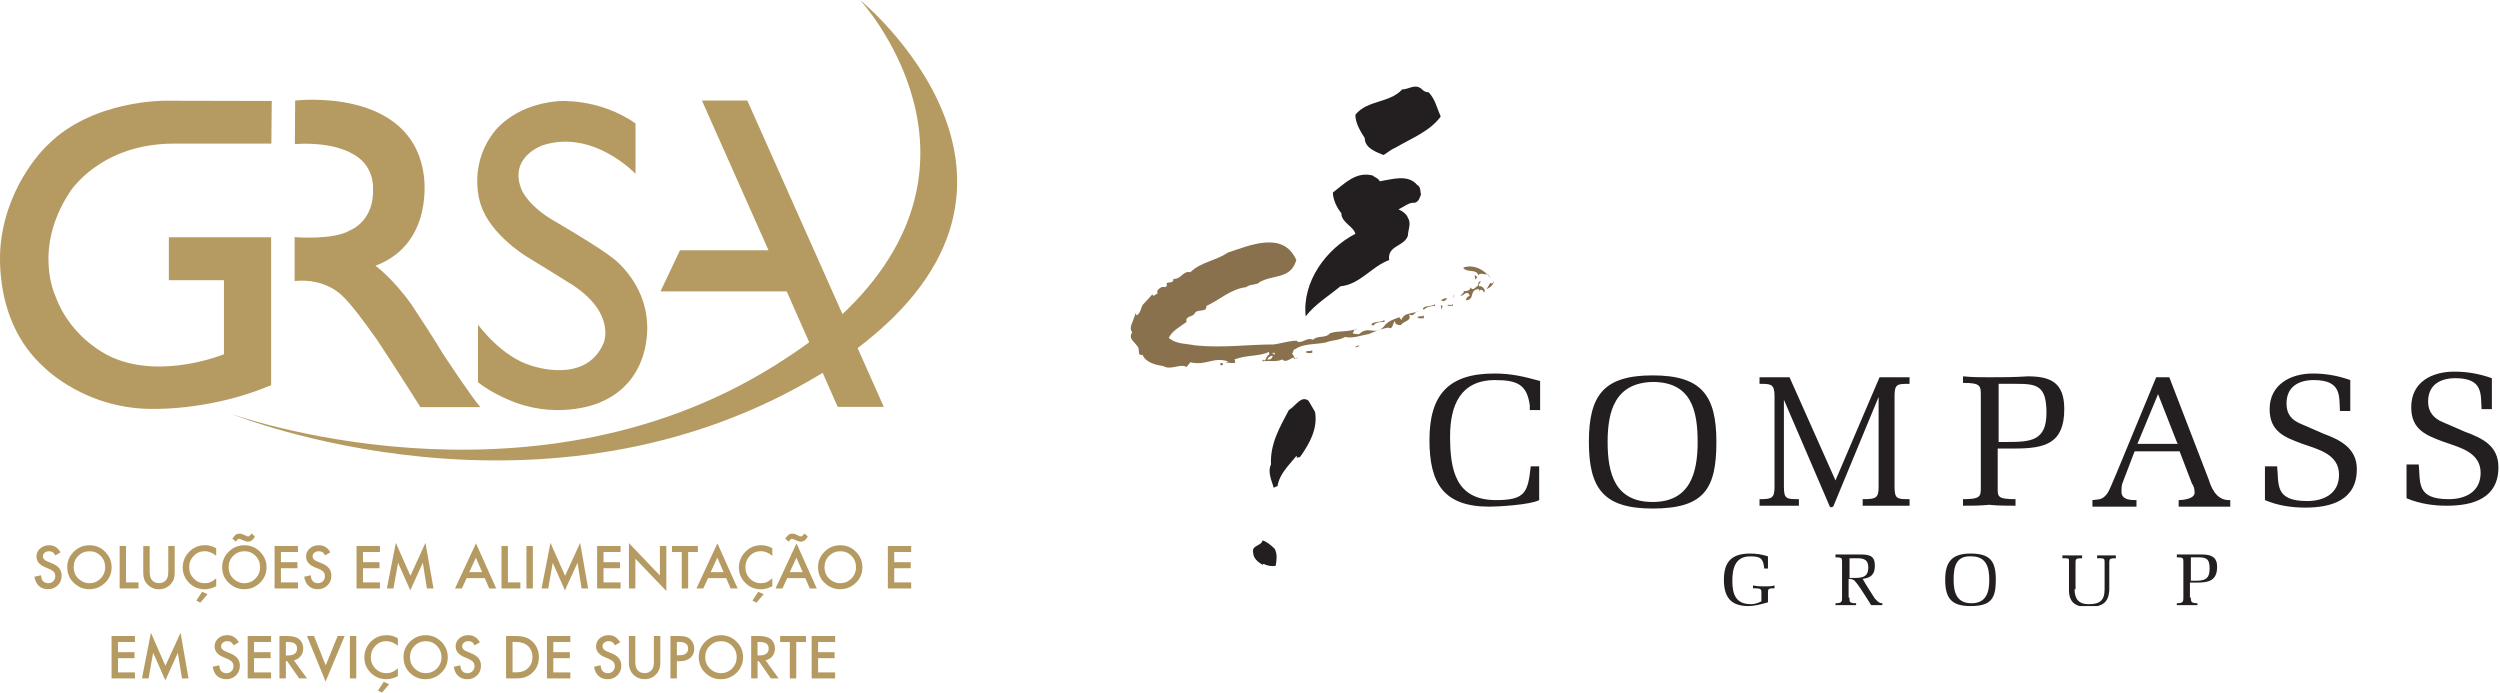 <svg width="231" height="64" viewBox="0 0 231 64" fill="none" xmlns="http://www.w3.org/2000/svg">
<g clip-path="url(#clip0)">
<path d="M131.995 8.52C132.602 9.126 132.775 9.993 133.122 10.773C132.082 12.159 130.436 12.765 128.963 13.632C128.53 13.805 128.27 14.065 127.837 14.325C127.23 14.065 126.104 13.718 126.104 12.765C125.671 12.072 125.237 11.379 125.237 10.599C126.364 9.213 128.356 9.56 129.569 8.26C130.176 8.26 130.696 7.74 131.302 8.173C131.476 8.347 131.649 8.52 131.995 8.52Z" fill="#231F20"/>
<path d="M127.49 16.751C128.617 16.578 130.09 16.058 130.956 17.098C131.303 17.271 131.216 17.704 131.303 17.964C131.216 18.137 131.129 18.657 130.696 18.744C130.263 18.657 129.743 19.09 129.223 19.35C129.483 19.437 130.003 19.783 130.09 20.13C130.436 20.65 130.09 21.256 130.09 21.776C129.743 22.816 128.184 22.643 128.357 24.029C126.711 24.635 125.671 26.282 123.851 26.455C122.812 27.321 121.512 28.101 120.646 29.227C120.299 26.022 122.552 22.989 125.238 21.603C125.064 20.91 123.938 20.563 123.938 19.697C123.505 19.177 123.158 18.397 123.158 17.791C124.285 16.924 125.324 15.798 126.884 16.231C126.971 16.404 127.317 16.404 127.49 16.751Z" fill="#231F20"/>
<path d="M137.714 25.675C137.714 25.588 137.541 25.415 137.454 25.329C137.107 25.415 136.847 25.155 136.587 25.415C136.414 24.809 135.461 25.242 135.201 24.722C136.241 24.375 137.194 24.982 137.714 25.675Z" fill="#88714C"/>
<path d="M136.328 25.848L136.501 25.588L136.241 25.415L136.328 25.848Z" fill="#88714C"/>
<path d="M138.06 25.935C137.974 26.368 137.714 26.542 137.367 26.715L137.714 26.108C137.714 26.195 137.8 26.195 137.8 26.195C137.974 26.195 138.06 25.935 138.06 25.935Z" fill="#88714C"/>
<path d="M136.848 26.022C136.761 26.108 136.588 26.282 136.674 26.455C136.848 26.368 137.194 26.628 137.194 26.888C137.194 26.975 137.107 26.975 137.107 27.061C137.107 26.888 136.934 26.715 136.761 26.801L136.674 26.888C136.674 27.235 136.761 26.715 136.588 26.715C135.721 26.801 136.328 27.668 135.461 27.755C135.461 27.494 135.635 27.408 135.808 27.321C135.548 26.715 135.201 27.408 134.941 27.321L135.288 26.975L135.201 26.888C135.288 26.888 135.808 26.975 135.894 26.541C136.068 26.975 136.414 26.455 136.588 26.368C136.588 26.195 136.588 25.935 136.848 26.022Z" fill="#88714C"/>
<path d="M134.335 27.581C134.249 27.494 134.249 27.321 134.422 27.235C134.335 27.321 134.249 27.494 134.335 27.581Z" fill="#88714C"/>
<path d="M128.011 29.747C127.577 29.747 127.144 29.747 126.884 30.094L126.711 30.007C126.798 29.661 127.577 29.834 127.924 29.574V29.747H128.011Z" fill="#88714C"/>
<path d="M125.584 31.913C125.497 32.087 125.324 32.087 125.237 32.087C125.237 32 125.497 31.913 125.584 31.913Z" fill="#88714C"/>
<path d="M121.252 32.606C121.079 32.606 120.819 32.693 120.646 32.52C120.819 32.347 121.079 32.52 121.252 32.347V32.606Z" fill="#88714C"/>
<path d="M117.093 33.213H117.353C117.527 33.126 117.527 33.04 117.613 32.866C117.353 32.866 117.18 33.04 117.093 33.213ZM117.786 32.606H117.527L117.786 32.78V32.606ZM119.779 24.029C119.259 25.848 117.613 25.328 116.314 26.108C116.4 26.195 115.88 26.282 115.447 26.368L115.101 26.541C113.714 26.715 112.761 27.668 111.462 28.274C111.548 28.881 110.768 28.534 110.422 28.881C110.335 29.314 109.469 29.141 109.642 29.747C109.036 30.18 108.256 30.614 107.996 31.22C108.689 31.827 109.642 31.74 110.422 31.913C113.021 32.173 115.274 31.827 117.7 31.827C118.393 31.74 119.086 31.48 119.866 31.48V31.567C120.386 31.74 120.732 31.134 121.339 31.393C121.685 30.96 122.465 31.307 122.898 30.787C123.678 30.527 124.805 30.7 125.324 30.354V30.44C125.064 30.354 125.151 30.614 124.978 30.787C125.151 30.874 125.324 30.874 125.584 30.874C126.451 30.007 127.144 31.134 127.924 30.094C128.27 29.661 128.79 29.487 129.31 29.314L129.483 29.574C129.743 28.794 130.61 29.054 131.043 28.708C130.696 28.794 130.696 29.314 130.176 29.054C130.523 29.661 129.657 29.661 129.483 30.007C129.31 30.094 128.877 30.007 128.877 29.661C128.703 29.834 128.703 30.527 128.27 30.267C127.75 30.354 127.057 30.614 126.451 30.874C125.844 30.96 124.978 31.307 124.285 31.134C123.678 31.48 123.158 31.393 122.465 31.653C121.599 31.827 120.386 31.74 119.693 32.26C119.433 32.26 119.519 32.693 119.346 32.693C119.606 32.693 119.519 33.386 119.953 33.04C119.779 33.04 119.606 33.3 119.519 33.04C119.173 33.126 118.826 33.56 118.48 33.213C117.96 33.473 117.267 33.3 116.66 33.386V33.213C117.007 33.56 116.92 32.866 117.267 32.78V32.52C116.314 32.953 115.187 32.78 114.061 33.213C114.407 33.819 113.454 33.386 113.281 33.56C113.281 33.473 113.454 33.473 113.454 33.386C112.068 32.953 111.462 33.819 109.989 33.473L109.642 33.906C109.036 33.56 108.169 34.253 107.476 33.819C106.783 33.733 105.83 33.473 105.57 32.78C105.31 32.866 105.223 32.693 105.223 32.433C105.31 31.74 104.097 31.48 104.617 30.7C104.27 30.267 104.703 29.747 104.79 29.314C104.877 29.227 104.877 29.141 104.877 28.968L105.05 29.141C105.397 28.881 105.397 28.534 105.57 28.188L106.523 27.148C106.436 27.235 106.523 27.321 106.61 27.321C106.696 27.321 106.783 27.148 106.956 27.148C106.87 26.801 107.043 26.715 107.303 26.541C107.476 26.455 107.736 26.628 107.823 26.368C107.649 25.848 108.429 26.368 108.429 25.762C109.122 25.848 109.296 24.982 109.989 25.155C110.942 24.202 112.328 24.116 113.454 23.336C115.361 22.729 118.566 21.256 119.779 24.029Z" fill="#88714C"/>
<path d="M113.021 33.646C112.934 33.82 112.847 33.733 112.761 33.733V33.56C112.847 33.56 112.934 33.473 113.021 33.646Z" fill="#88714C"/>
<path d="M133.729 27.581C133.555 27.755 133.382 27.928 133.209 27.755H133.122C133.295 27.668 133.469 27.495 133.729 27.581Z" fill="#88714C"/>
<path d="M121.512 38.065C121.772 39.624 120.993 41.011 120.126 42.224L119.78 42.31L119.866 42.224L119.78 42.137C119.086 43.004 118.22 43.783 118.047 44.91C117.873 44.996 117.787 44.996 117.7 45.083C117.527 44.477 117.094 43.61 117.44 42.917C117.354 41.011 118.22 39.538 119.086 37.892C119.693 37.545 120.213 36.505 120.906 37.025L121.512 38.065Z" fill="#231F20"/>
<path d="M117.786 50.715C118.046 51.235 117.96 51.755 117.873 52.274C117.526 52.361 117.093 52.274 116.747 52.101L116.66 52.188C116.227 51.928 115.793 51.581 115.793 51.061C115.62 50.368 116.573 50.455 116.66 49.935C117.006 50.022 117.44 50.368 117.786 50.715Z" fill="#231F20"/>
<path d="M142.219 43.177V46.209C141.439 46.643 138.407 46.816 137.627 46.816C133.382 46.816 132.082 44.65 132.082 40.664C132.082 36.505 133.815 34.513 138.06 34.513C139.62 34.513 140.746 34.773 142.306 35.206V37.892H141.353V37.459C141.093 35.552 140.226 35.119 138.147 35.119C134.941 35.119 133.988 37.459 133.988 40.318C133.988 43.437 134.508 46.209 138.234 46.209C140.92 46.209 141.18 45.516 141.439 43.09H142.219V43.177Z" fill="#231F20"/>
<path d="M148.544 40.837C148.544 43.783 149.238 46.383 152.703 46.383C156.169 46.383 156.862 43.697 156.862 40.837C156.862 37.892 156.256 35.292 152.703 35.292C149.238 35.379 148.544 37.978 148.544 40.837ZM146.812 40.837C146.812 36.505 148.198 34.686 152.703 34.686C157.209 34.686 158.595 36.505 158.595 40.837C158.595 45.17 157.469 46.989 152.703 46.989C148.198 46.989 146.812 45.17 146.812 40.837Z" fill="#231F20"/>
<path d="M173.584 36.679L169.425 46.729C169.338 46.903 169.165 46.903 169.078 46.816L164.833 36.939V44.996C164.833 46.123 165.093 46.123 166.219 46.123V46.729H164.4H162.58V46.123C163.706 46.123 163.966 46.036 163.966 44.996V36.592C163.966 35.466 163.62 35.466 162.58 35.466V34.859H163.966H165.353L169.598 44.39L173.67 34.859H175.057H176.443V35.466C175.317 35.466 175.057 35.466 175.057 36.592V44.996C175.057 46.123 175.317 46.123 176.443 46.123V46.729H174.277H172.111V46.123C173.324 46.123 173.584 46.036 173.584 44.996V36.679Z" fill="#231F20"/>
<path d="M184.588 40.838H185.454C187.62 40.838 189.093 40.751 189.093 38.152C189.093 35.639 188.227 35.466 186.32 35.466H184.674V40.838H184.588ZM184.588 44.996C184.588 45.863 184.501 46.123 186.234 46.123V46.729C185.454 46.729 184.588 46.729 183.808 46.643C182.941 46.729 182.162 46.729 181.382 46.729V46.123C183.028 46.123 183.028 45.863 183.028 44.996V36.592C183.028 35.639 183.028 35.379 181.382 35.379V34.773C182.248 34.859 183.028 34.859 183.808 34.859C184.934 34.859 186.147 34.859 187.36 34.773C189.526 34.773 190.739 35.379 190.739 37.805C190.739 41.011 188.92 41.444 186.147 41.444H184.588V44.996Z" fill="#231F20"/>
<path d="M201.137 40.838L199.404 36.419L197.498 41.011H201.223L201.137 40.838ZM200.444 34.859L204.083 44.303C204.256 44.823 204.689 46.296 206.075 46.209V46.816H203.736H201.31V46.209C201.31 46.209 202.783 46.209 202.783 45.516C202.783 45.17 202.696 44.91 202.523 44.65L201.397 41.704H197.238L196.111 44.65C196.025 44.91 196.025 45.17 196.025 45.43C196.025 46.209 196.891 46.209 197.411 46.209V46.816H195.418H193.339V46.209C193.945 46.123 194.205 46.209 194.639 45.69C194.898 45.43 195.332 44.217 195.505 43.87L199.231 34.859H200.444Z" fill="#231F20"/>
<path d="M214.653 40.058C216.299 40.664 217.772 41.444 217.772 43.35C217.772 46.209 215.433 46.903 213.007 46.903C211.794 46.903 210.494 46.729 209.281 46.209V43.09H210.408C210.581 44.736 210.148 46.296 213.18 46.296C214.74 46.296 216.126 45.603 216.126 43.87C216.126 41.964 214.22 41.531 212.747 41.011C211.101 40.404 209.714 39.885 209.714 37.805C209.714 35.552 211.621 34.513 213.7 34.513C214.826 34.513 215.953 34.686 217.166 35.119V37.978H216.213C216.126 36.592 216.386 35.119 213.787 35.119C212.4 35.119 211.274 35.726 211.274 37.285C211.274 38.325 211.794 38.845 212.66 39.191L214.653 40.058Z" fill="#231F20"/>
<path d="M227.736 39.885C229.382 40.491 230.855 41.184 230.855 43.177C230.855 46.036 228.516 46.729 226.09 46.729C224.877 46.729 223.577 46.556 222.364 46.036V42.917H223.491C223.664 44.563 223.231 46.123 226.263 46.123C227.823 46.123 229.209 45.43 229.209 43.697C229.209 41.791 227.303 41.357 225.83 40.837C224.184 40.231 222.797 39.711 222.797 37.632C222.797 35.292 224.704 34.339 226.783 34.339C227.909 34.339 229.036 34.513 230.249 34.946V37.805H229.296C229.209 36.419 229.469 34.946 226.87 34.946C225.483 34.946 224.357 35.552 224.357 37.112C224.357 38.065 224.877 38.672 225.743 39.018L227.736 39.885Z" fill="#231F20"/>
<path d="M162.754 54.787C162.754 54.44 162.754 54.354 161.974 54.354V54.094C162.407 54.18 162.754 54.18 163.1 54.18C163.447 54.18 163.707 54.18 163.967 54.094V54.354C163.36 54.354 163.36 54.44 163.36 54.787V55.393V55.653C162.754 55.827 162.147 56 161.541 56C159.895 56 159.288 55.133 159.288 53.574C159.288 51.928 159.981 51.148 161.714 51.148C162.321 51.148 162.84 51.235 163.36 51.408V52.534H163.014C162.927 51.581 162.667 51.408 161.714 51.408C160.328 51.408 160.068 52.534 160.068 53.661C160.068 54.96 160.414 55.827 161.801 55.827C162.061 55.827 162.407 55.74 162.754 55.567V54.787Z" fill="#231F20"/>
<path d="M170.898 53.401H171.245C171.938 53.401 172.631 53.401 172.631 52.448C172.631 51.755 172.285 51.581 171.591 51.581H170.898V53.401ZM170.898 55.22C170.898 55.567 170.812 55.74 171.505 55.74V55.913H170.552H169.599V55.74C170.205 55.74 170.205 55.567 170.205 55.22V51.928C170.205 51.581 170.205 51.495 169.599 51.495V51.235H170.552H171.851C172.718 51.235 173.238 51.321 173.238 52.274C173.238 53.141 172.804 53.401 172.111 53.487C172.285 53.834 173.064 55.047 173.238 55.307C173.411 55.48 173.584 55.74 173.931 55.74V55.913H173.411H172.891C172.458 55.22 171.505 53.661 171.245 53.574C171.072 53.487 170.898 53.487 170.812 53.487V55.22H170.898Z" fill="#231F20"/>
<path d="M180.515 53.574C180.515 54.7 180.775 55.74 182.161 55.74C183.548 55.74 183.808 54.7 183.808 53.574C183.808 52.448 183.548 51.408 182.161 51.408C180.688 51.321 180.515 52.448 180.515 53.574ZM179.735 53.574C179.735 51.928 180.342 51.148 182.075 51.148C183.894 51.148 184.414 51.841 184.414 53.574C184.414 55.307 183.981 56 182.075 56C180.342 56 179.735 55.307 179.735 53.574Z" fill="#231F20"/>
<path d="M191.693 54.44C191.693 55.307 192.039 55.827 192.992 55.827C194.032 55.827 194.465 55.48 194.465 54.44V52.014C194.465 51.581 194.465 51.581 193.772 51.581V51.321H194.639H195.505V51.581C194.899 51.581 194.899 51.668 194.899 52.014V54.354C194.899 55.74 194.205 56.087 192.906 56.087C191.779 56.087 191.173 55.653 191.173 54.527V52.014C191.173 51.581 191.26 51.581 190.566 51.581V51.321H191.433H192.386V51.581C191.779 51.581 191.779 51.668 191.779 52.014V54.44H191.693Z" fill="#231F20"/>
<path d="M202.436 53.661H202.783C203.649 53.661 204.169 53.574 204.169 52.534C204.169 51.581 203.823 51.495 203.043 51.495H202.436V53.661ZM202.436 55.22C202.436 55.567 202.436 55.74 203.043 55.74V55.913H202.09H201.137V55.74C201.743 55.74 201.743 55.567 201.743 55.22V51.928C201.743 51.581 201.743 51.495 201.137 51.495V51.235H202.09H203.476C204.342 51.235 204.862 51.495 204.862 52.361C204.862 53.661 204.083 53.834 202.956 53.834H202.35V55.22H202.436Z" fill="#231F20"/>
<path d="M131.563 29.401C131.389 29.401 131.216 29.487 130.956 29.314C131.129 29.141 131.389 29.314 131.563 29.141V29.401Z" fill="#88714C"/>
<path d="M132.689 28.274C132.342 28.274 131.909 28.274 131.562 28.621L131.476 28.534C131.562 28.188 132.342 28.361 132.602 28.101V28.274H132.689Z" fill="#88714C"/>
<path d="M134.248 28.274C134.075 28.188 133.902 28.361 133.729 28.188C133.815 28.101 134.075 28.274 134.248 28.101V28.274Z" fill="#88714C"/>
<path d="M133.209 28.621L133.295 28.274L133.122 28.188L133.209 28.621Z" fill="#88714C"/>
</g>
<g clip-path="url(#clip1)">
<path d="M74.844 31.568C74.002 32.199 72.8 33.009 71.518 33.814C48.621 48.097 21.35 38.233 21.35 38.233C21.35 38.233 50.439 50.131 76.1 34.397L74.844 31.568ZM77.631 29.227L79.014 32.336C99.96 16.693 79.469 0 79.469 0C79.469 0 93.153 14.801 77.631 29.227Z" fill="#B59B62"/>
<path d="M27.272 9.292L27.246 13.313C30.71 13.085 32.39 14.113 32.39 14.113C34.615 15.162 34.466 17.355 34.466 17.355C34.615 20.422 32.39 21.259 32.39 21.259C30.843 22.218 27.225 21.911 27.225 21.911V25.963C30.197 25.677 31.685 27.394 31.685 27.394C32.713 28.326 34.911 31.51 34.911 31.51C36.485 33.878 38.847 37.618 38.847 37.618H44.389C43.764 36.977 40.982 32.771 40.982 32.771C40.214 31.457 38.032 28.157 38.032 28.157C36.321 25.73 34.694 24.554 34.694 24.554C40.177 22.494 39.16 16.205 39.16 16.205C38.074 7.978 27.272 9.292 27.272 9.292ZM58.724 11.406V16.062C58.724 16.062 54.857 11.941 50.184 13.408C50.184 13.408 46.905 14.484 48.219 17.583C48.219 17.583 48.833 19.071 51.286 20.459C51.286 20.459 55.365 22.827 56.706 23.913C56.706 23.913 59.635 26.107 59.789 29.878C59.789 29.878 60.329 35.192 55.371 37.215C55.371 37.215 51.922 38.741 47.678 37.215C47.678 37.215 45.596 36.479 44.166 35.314V29.99C44.166 29.99 46.301 32.962 49.093 33.783C49.093 33.783 54.142 35.6 55.779 31.685C55.779 31.685 56.944 28.978 52.902 26.329C52.902 26.329 49.146 23.987 48.627 23.686C48.627 23.686 45.289 21.662 44.42 18.896C44.42 18.896 43.197 15.57 45.507 12.386C45.507 12.386 47.218 9.716 51.546 9.35C51.535 9.345 55.312 9.011 58.724 11.406ZM72.683 26.901L77.403 37.592H81.662L69.054 9.292H64.859L71.009 23.124H62.83L61.028 26.928H72.683V26.901ZM25.074 13.27L25.111 9.329L15.273 9.308C15.273 9.308 8.572 9.212 4.413 13.387C4.413 13.387 0.774 16.687 0.09 22.324C0.09 22.324 -0.959 29.454 4.09 33.952C4.09 33.952 8.016 37.978 14.532 37.777C14.532 37.777 19.713 37.862 25.053 35.589V21.921H15.602V25.889H20.693V32.734C20.693 32.734 15.088 35.038 10.489 33.073C10.489 33.073 6.649 31.589 5.097 27.298C5.097 27.298 3.025 22.939 6.453 17.747C6.453 17.747 9.213 13.27 16.078 13.27H25.074Z" fill="#B59B62"/>
<path d="M5.594 51.032L5.117 51.318C5.027 51.164 4.942 51.058 4.858 51.016C4.773 50.963 4.667 50.936 4.529 50.936C4.365 50.936 4.227 50.984 4.121 51.074C4.015 51.164 3.962 51.281 3.962 51.418C3.962 51.609 4.1 51.763 4.386 51.879L4.778 52.038C5.096 52.165 5.329 52.324 5.477 52.51C5.62 52.695 5.695 52.923 5.695 53.193C5.695 53.553 5.573 53.85 5.334 54.088C5.091 54.327 4.789 54.443 4.434 54.443C4.095 54.443 3.814 54.343 3.592 54.141C3.374 53.94 3.237 53.654 3.184 53.288L3.782 53.156C3.809 53.389 3.856 53.548 3.925 53.633C4.047 53.802 4.227 53.887 4.46 53.887C4.646 53.887 4.799 53.823 4.921 53.702C5.043 53.58 5.107 53.421 5.107 53.235C5.107 53.156 5.096 53.087 5.075 53.023C5.054 52.96 5.022 52.902 4.979 52.849C4.932 52.796 4.874 52.743 4.805 52.7C4.73 52.653 4.646 52.61 4.55 52.568L4.174 52.414C3.634 52.187 3.369 51.858 3.369 51.418C3.369 51.122 3.48 50.878 3.708 50.682C3.931 50.481 4.211 50.38 4.545 50.38C4.99 50.375 5.34 50.592 5.594 51.032Z" fill="#B59B62"/>
<path d="M6.812 52.398C6.812 52.833 6.961 53.188 7.247 53.468C7.538 53.744 7.872 53.887 8.253 53.887C8.667 53.887 9.011 53.744 9.292 53.458C9.573 53.172 9.716 52.822 9.716 52.409C9.716 51.99 9.578 51.641 9.297 51.36C9.016 51.074 8.677 50.936 8.269 50.936C7.861 50.936 7.517 51.079 7.231 51.36C6.95 51.641 6.812 51.985 6.812 52.398ZM6.214 52.393C6.214 51.842 6.415 51.371 6.823 50.973C7.226 50.576 7.708 50.38 8.275 50.38C8.836 50.38 9.313 50.581 9.71 50.979C10.113 51.381 10.314 51.858 10.314 52.42C10.314 52.981 10.113 53.458 9.71 53.85C9.302 54.247 8.815 54.443 8.248 54.443C7.74 54.443 7.284 54.268 6.881 53.913C6.436 53.527 6.214 53.018 6.214 52.393Z" fill="#B59B62"/>
<path d="M11.644 50.449V53.813H12.799V54.374H11.056V50.449H11.644Z" fill="#B59B62"/>
<path d="M13.832 50.449V52.806C13.832 53.145 13.89 53.389 13.996 53.543C14.16 53.765 14.388 53.882 14.69 53.882C14.992 53.882 15.225 53.77 15.384 53.543C15.495 53.394 15.548 53.145 15.548 52.806V50.449H16.141V52.976C16.141 53.389 16.014 53.728 15.755 53.998C15.469 54.295 15.108 54.449 14.684 54.449C14.266 54.449 13.911 54.3 13.625 53.998C13.365 53.733 13.238 53.389 13.238 52.976V50.454H13.832V50.449Z" fill="#B59B62"/>
<path d="M19.178 54.904L18.51 55.688L18.139 55.492L18.674 54.682L19.178 54.904ZM19.978 50.661V51.36C19.633 51.074 19.284 50.931 18.918 50.931C18.515 50.931 18.176 51.074 17.901 51.365C17.62 51.651 17.482 52.001 17.482 52.419C17.482 52.833 17.62 53.177 17.901 53.463C18.176 53.744 18.515 53.887 18.918 53.887C19.13 53.887 19.305 53.855 19.448 53.786C19.527 53.755 19.612 53.707 19.702 53.648C19.787 53.59 19.882 53.521 19.978 53.442V54.157C19.639 54.348 19.284 54.449 18.913 54.449C18.351 54.449 17.869 54.252 17.477 53.86C17.085 53.468 16.884 52.992 16.884 52.43C16.884 51.932 17.048 51.487 17.382 51.095C17.79 50.618 18.314 50.375 18.955 50.375C19.31 50.375 19.649 50.47 19.978 50.661Z" fill="#B59B62"/>
<path d="M21.805 50.057L21.471 49.776L21.546 49.67C21.593 49.601 21.636 49.543 21.683 49.501C21.726 49.453 21.773 49.416 21.821 49.389C21.863 49.358 21.911 49.336 21.964 49.326C22.012 49.315 22.07 49.304 22.123 49.304C22.255 49.304 22.409 49.347 22.584 49.437C22.759 49.527 22.87 49.569 22.923 49.569C23.018 49.569 23.124 49.479 23.235 49.294L23.558 49.564C23.394 49.887 23.177 50.051 22.896 50.051C22.801 50.051 22.647 50.004 22.43 49.908C22.276 49.834 22.16 49.792 22.086 49.792C21.996 49.792 21.9 49.882 21.805 50.057ZM21.127 52.398C21.127 52.833 21.27 53.188 21.561 53.468C21.853 53.744 22.186 53.887 22.563 53.887C22.976 53.887 23.32 53.744 23.606 53.458C23.887 53.172 24.03 52.822 24.03 52.409C24.03 51.99 23.892 51.641 23.611 51.36C23.331 51.074 22.992 50.936 22.584 50.936C22.176 50.936 21.831 51.079 21.551 51.36C21.265 51.641 21.127 51.985 21.127 52.398ZM20.528 52.393C20.528 51.842 20.735 51.371 21.137 50.973C21.54 50.576 22.022 50.38 22.589 50.38C23.145 50.38 23.627 50.581 24.025 50.979C24.427 51.381 24.629 51.858 24.629 52.419C24.629 52.981 24.427 53.458 24.025 53.85C23.617 54.247 23.135 54.443 22.563 54.443C22.054 54.443 21.604 54.268 21.201 53.913C20.751 53.527 20.528 53.018 20.528 52.393Z" fill="#B59B62"/>
<path d="M27.532 51.005H25.958V51.948H27.484V52.504H25.958V53.813H27.532V54.374H25.37V50.449H27.532V51.005Z" fill="#B59B62"/>
<path d="M30.525 51.032L30.043 51.318C29.953 51.164 29.868 51.058 29.789 51.016C29.704 50.963 29.593 50.936 29.46 50.936C29.296 50.936 29.158 50.984 29.047 51.074C28.936 51.164 28.883 51.281 28.883 51.418C28.883 51.609 29.026 51.763 29.312 51.879L29.699 52.038C30.017 52.165 30.25 52.324 30.398 52.51C30.546 52.695 30.62 52.923 30.62 53.193C30.62 53.553 30.504 53.85 30.26 54.088C30.017 54.327 29.72 54.443 29.36 54.443C29.021 54.443 28.74 54.343 28.517 54.141C28.3 53.94 28.162 53.654 28.109 53.288L28.708 53.156C28.735 53.389 28.782 53.548 28.851 53.633C28.973 53.802 29.153 53.887 29.381 53.887C29.566 53.887 29.72 53.823 29.842 53.702C29.963 53.58 30.022 53.421 30.022 53.235C30.022 53.156 30.011 53.087 29.99 53.023C29.969 52.96 29.937 52.902 29.895 52.849C29.847 52.796 29.789 52.743 29.72 52.7C29.651 52.653 29.561 52.61 29.465 52.568L29.084 52.414C28.549 52.187 28.279 51.858 28.279 51.418C28.279 51.122 28.39 50.878 28.618 50.682C28.846 50.481 29.121 50.38 29.455 50.38C29.921 50.375 30.271 50.592 30.525 51.032Z" fill="#B59B62"/>
<path d="M35.107 51.005H33.539V51.948H35.064V52.504H33.539V53.813H35.107V54.374H32.945V50.449H35.107V51.005Z" fill="#B59B62"/>
<path d="M35.748 54.374L36.575 50.157L37.92 53.204L39.313 50.157L40.055 54.374H39.446L39.07 52.001L37.91 54.549L36.781 52.001L36.357 54.374H35.748Z" fill="#B59B62"/>
<path d="M44.548 52.864L43.97 51.529L43.361 52.864H44.548ZM44.791 53.421H43.112L42.678 54.374H42.042L43.981 50.205L45.851 54.374H45.205L44.791 53.421Z" fill="#B59B62"/>
<path d="M46.931 50.449V53.813H48.081V54.374H46.338V50.449H46.931Z" fill="#B59B62"/>
<path d="M49.236 50.454H48.643V54.374H49.236V50.454Z" fill="#B59B62"/>
<path d="M50.041 54.374L50.862 50.157L52.213 53.204L53.606 50.157L54.343 54.374H53.739L53.363 52.001L52.197 54.549L51.074 52.001L50.656 54.374H50.041Z" fill="#B59B62"/>
<path d="M57.34 51.005H55.767V51.948H57.293V52.504H55.767V53.813H57.34V54.374H55.174V50.449H57.34V51.005Z" fill="#B59B62"/>
<path d="M58.114 54.374V50.184L60.975 53.177V50.449H61.568V54.607L58.708 51.625V54.374H58.114Z" fill="#B59B62"/>
<path d="M63.587 51.005V54.374H62.993V51.005H62.093V50.449H64.482V51.005H63.587Z" fill="#B59B62"/>
<path d="M66.861 52.864L66.278 51.529L65.669 52.864H66.861ZM67.099 53.421H65.425L64.985 54.374H64.35L66.288 50.205L68.159 54.374H67.512L67.099 53.421Z" fill="#B59B62"/>
<path d="M70.564 54.904L69.896 55.688L69.526 55.492L70.061 54.682L70.564 54.904ZM71.364 50.661V51.36C71.025 51.074 70.67 50.931 70.304 50.931C69.902 50.931 69.563 51.074 69.287 51.365C69.012 51.651 68.874 52.006 68.874 52.419C68.874 52.833 69.012 53.177 69.287 53.463C69.568 53.744 69.907 53.887 70.31 53.887C70.516 53.887 70.696 53.855 70.839 53.786C70.919 53.755 71.004 53.707 71.088 53.648C71.173 53.59 71.269 53.521 71.364 53.442V54.157C71.025 54.348 70.67 54.449 70.299 54.449C69.737 54.449 69.261 54.252 68.869 53.86C68.471 53.468 68.275 52.992 68.275 52.43C68.275 51.932 68.44 51.487 68.773 51.095C69.181 50.618 69.706 50.375 70.347 50.375C70.696 50.375 71.035 50.47 71.364 50.661Z" fill="#B59B62"/>
<path d="M74.171 52.864L73.588 51.529L72.979 52.864H74.171ZM72.889 50.057L72.555 49.776L72.635 49.67C72.683 49.601 72.725 49.543 72.773 49.501C72.815 49.453 72.863 49.416 72.905 49.389C72.953 49.358 72.995 49.336 73.043 49.326C73.096 49.315 73.149 49.304 73.202 49.304C73.334 49.304 73.488 49.347 73.663 49.437C73.838 49.527 73.954 49.569 74.002 49.569C74.097 49.569 74.203 49.479 74.32 49.294L74.637 49.564C74.478 49.887 74.256 50.051 73.981 50.051C73.88 50.051 73.731 50.004 73.514 49.908C73.361 49.834 73.244 49.792 73.17 49.792C73.08 49.792 72.984 49.882 72.889 50.057ZM74.415 53.421H72.736L72.301 54.374H71.66L73.599 50.205L75.469 54.374H74.823L74.415 53.421Z" fill="#B59B62"/>
<path d="M76.185 52.398C76.185 52.833 76.333 53.188 76.619 53.468C76.91 53.744 77.244 53.887 77.626 53.887C78.033 53.887 78.383 53.744 78.669 53.458C78.95 53.172 79.093 52.822 79.093 52.409C79.093 51.99 78.955 51.641 78.674 51.36C78.394 51.074 78.055 50.936 77.647 50.936C77.239 50.936 76.894 51.079 76.608 51.36C76.328 51.641 76.185 51.985 76.185 52.398ZM75.586 52.393C75.586 51.842 75.787 51.371 76.195 50.973C76.598 50.576 77.08 50.38 77.647 50.38C78.203 50.38 78.685 50.581 79.082 50.979C79.485 51.381 79.686 51.858 79.686 52.42C79.686 52.981 79.485 53.458 79.082 53.85C78.68 54.247 78.192 54.443 77.62 54.443C77.112 54.443 76.661 54.268 76.253 53.913C75.808 53.527 75.586 53.018 75.586 52.393Z" fill="#B59B62"/>
<path d="M84.194 51.005H82.626V51.948H84.152V52.504H82.626V53.813H84.194V54.374H82.038V50.449H84.194V51.005Z" fill="#B59B62"/>
<path d="M12.47 59.322H10.902V60.26H12.428V60.816H10.902V62.13H12.47V62.686H10.309V58.766H12.47V59.322Z" fill="#B59B62"/>
<path d="M13.117 62.686L13.944 58.469L15.284 61.516L16.683 58.469L17.419 62.686H16.815L16.433 60.318L15.279 62.861L14.15 60.313L13.726 62.686H13.117Z" fill="#B59B62"/>
<path d="M22.07 59.343L21.588 59.63C21.498 59.476 21.413 59.37 21.334 59.322C21.244 59.269 21.138 59.243 21 59.243C20.836 59.243 20.698 59.29 20.592 59.386C20.481 59.476 20.428 59.592 20.428 59.73C20.428 59.921 20.571 60.075 20.857 60.196L21.244 60.355C21.561 60.482 21.794 60.641 21.943 60.827C22.091 61.012 22.165 61.24 22.165 61.51C22.165 61.87 22.049 62.167 21.805 62.405C21.561 62.644 21.265 62.76 20.904 62.76C20.566 62.76 20.285 62.66 20.062 62.458C19.84 62.257 19.707 61.971 19.654 61.605L20.253 61.473C20.279 61.701 20.327 61.86 20.396 61.95C20.518 62.119 20.693 62.204 20.931 62.204C21.116 62.204 21.27 62.141 21.387 62.019C21.514 61.897 21.572 61.738 21.572 61.553C21.572 61.478 21.561 61.404 21.54 61.341C21.519 61.277 21.487 61.219 21.44 61.166C21.397 61.113 21.339 61.06 21.265 61.012C21.191 60.965 21.111 60.922 21.011 60.874L20.634 60.721C20.094 60.493 19.829 60.164 19.829 59.725C19.829 59.428 19.94 59.184 20.168 58.983C20.396 58.782 20.677 58.687 21.011 58.687C21.461 58.687 21.816 58.909 22.07 59.343Z" fill="#B59B62"/>
<path d="M25.047 59.322H23.474V60.26H25.005V60.816H23.474V62.13H25.047V62.686H22.886V58.766H25.047V59.322Z" fill="#B59B62"/>
<path d="M26.414 60.562H26.604C27.166 60.562 27.447 60.345 27.447 59.921C27.447 59.518 27.177 59.322 26.625 59.322H26.414V60.562ZM27.155 61.012L28.368 62.686H27.643L26.525 61.081H26.414V62.686H25.82V58.766H26.514C27.034 58.766 27.404 58.861 27.637 59.057C27.892 59.275 28.019 59.561 28.019 59.916C28.019 60.191 27.945 60.435 27.78 60.631C27.622 60.827 27.41 60.959 27.155 61.012Z" fill="#B59B62"/>
<path d="M29.015 58.766L30.096 61.478L31.198 58.766H31.844L30.085 62.978L28.363 58.766H29.015Z" fill="#B59B62"/>
<path d="M32.919 58.766H32.331V62.686H32.919V58.766Z" fill="#B59B62"/>
<path d="M35.96 63.221L35.292 64.005L34.922 63.809L35.457 62.999L35.96 63.221ZM36.76 58.973V59.672C36.421 59.386 36.066 59.243 35.7 59.243C35.298 59.243 34.959 59.386 34.683 59.677C34.408 59.963 34.265 60.318 34.265 60.731C34.265 61.139 34.408 61.489 34.683 61.775C34.964 62.056 35.298 62.199 35.706 62.199C35.912 62.199 36.092 62.167 36.235 62.098C36.315 62.066 36.4 62.019 36.49 61.961C36.574 61.902 36.67 61.833 36.765 61.754V62.469C36.426 62.66 36.071 62.755 35.695 62.755C35.133 62.755 34.657 62.559 34.259 62.172C33.867 61.775 33.666 61.304 33.666 60.742C33.666 60.244 33.83 59.799 34.159 59.407C34.567 58.93 35.091 58.692 35.737 58.692C36.092 58.687 36.431 58.782 36.76 58.973Z" fill="#B59B62"/>
<path d="M37.883 60.71C37.883 61.145 38.031 61.499 38.322 61.78C38.614 62.061 38.948 62.199 39.324 62.199C39.737 62.199 40.081 62.056 40.367 61.775C40.648 61.489 40.791 61.139 40.791 60.726C40.791 60.307 40.648 59.963 40.373 59.677C40.097 59.391 39.753 59.248 39.345 59.248C38.937 59.248 38.587 59.391 38.312 59.677C38.02 59.953 37.883 60.302 37.883 60.71ZM37.284 60.705C37.284 60.154 37.486 59.682 37.888 59.285C38.291 58.888 38.778 58.692 39.34 58.692C39.896 58.692 40.378 58.893 40.775 59.29C41.178 59.693 41.374 60.17 41.374 60.731C41.374 61.293 41.178 61.77 40.77 62.167C40.367 62.559 39.875 62.76 39.303 62.76C38.794 62.76 38.344 62.586 37.941 62.236C37.507 61.839 37.284 61.335 37.284 60.705Z" fill="#B59B62"/>
<path d="M44.346 59.343L43.859 59.63C43.774 59.476 43.69 59.37 43.605 59.322C43.52 59.269 43.409 59.243 43.276 59.243C43.112 59.243 42.974 59.29 42.868 59.386C42.757 59.476 42.704 59.592 42.704 59.73C42.704 59.921 42.847 60.075 43.128 60.196L43.52 60.355C43.838 60.482 44.071 60.641 44.219 60.827C44.368 61.012 44.442 61.24 44.442 61.51C44.442 61.87 44.325 62.167 44.081 62.405C43.838 62.644 43.541 62.76 43.181 62.76C42.842 62.76 42.561 62.66 42.339 62.458C42.116 62.257 41.984 61.971 41.931 61.605L42.529 61.473C42.556 61.701 42.603 61.86 42.672 61.95C42.794 62.119 42.969 62.204 43.202 62.204C43.388 62.204 43.541 62.141 43.663 62.019C43.785 61.897 43.848 61.738 43.848 61.553C43.848 61.478 43.838 61.404 43.817 61.341C43.795 61.277 43.764 61.219 43.716 61.166C43.674 61.113 43.615 61.06 43.541 61.012C43.472 60.965 43.388 60.922 43.287 60.874L42.911 60.721C42.37 60.493 42.1 60.164 42.1 59.725C42.1 59.428 42.217 59.184 42.439 58.983C42.667 58.782 42.943 58.687 43.282 58.687C43.737 58.687 44.092 58.909 44.346 59.343Z" fill="#B59B62"/>
<path d="M47.355 62.125H47.62C47.885 62.125 48.107 62.098 48.282 62.04C48.462 61.982 48.621 61.886 48.764 61.759C49.056 61.494 49.199 61.15 49.199 60.721C49.199 60.292 49.056 59.942 48.77 59.677C48.51 59.434 48.129 59.317 47.625 59.317H47.36V62.125H47.355ZM46.762 62.686V58.766H47.583C47.98 58.766 48.293 58.803 48.515 58.883C48.764 58.957 48.987 59.084 49.183 59.269C49.585 59.64 49.792 60.122 49.792 60.726C49.792 61.33 49.58 61.817 49.161 62.188C48.95 62.374 48.727 62.506 48.499 62.575C48.282 62.649 47.975 62.686 47.578 62.686H46.762Z" fill="#B59B62"/>
<path d="M52.7 59.322H51.127V60.26H52.653V60.816H51.127V62.13H52.7V62.686H50.539V58.766H52.7V59.322Z" fill="#B59B62"/>
<path d="M57.299 59.343L56.822 59.63C56.732 59.476 56.647 59.37 56.562 59.322C56.483 59.269 56.372 59.243 56.239 59.243C56.075 59.243 55.937 59.29 55.831 59.386C55.72 59.476 55.672 59.592 55.672 59.73C55.672 59.921 55.815 60.075 56.096 60.196L56.488 60.355C56.806 60.482 57.039 60.641 57.187 60.827C57.33 61.012 57.41 61.24 57.41 61.51C57.41 61.87 57.288 62.167 57.05 62.405C56.806 62.644 56.504 62.76 56.149 62.76C55.81 62.76 55.529 62.66 55.301 62.458C55.084 62.257 54.947 61.971 54.894 61.605L55.492 61.473C55.519 61.701 55.566 61.86 55.635 61.95C55.757 62.119 55.937 62.204 56.17 62.204C56.356 62.204 56.509 62.141 56.631 62.019C56.753 61.897 56.811 61.738 56.811 61.553C56.811 61.478 56.801 61.404 56.779 61.341C56.758 61.277 56.727 61.219 56.684 61.166C56.636 61.113 56.584 61.06 56.509 61.012C56.435 60.965 56.356 60.922 56.255 60.874L55.879 60.721C55.339 60.493 55.074 60.164 55.074 59.725C55.074 59.428 55.185 59.184 55.413 58.983C55.635 58.782 55.916 58.687 56.25 58.687C56.689 58.687 57.044 58.909 57.299 59.343Z" fill="#B59B62"/>
<path d="M58.703 58.766V61.123C58.703 61.457 58.761 61.706 58.867 61.86C59.031 62.088 59.259 62.199 59.561 62.199C59.863 62.199 60.091 62.082 60.255 61.86C60.371 61.711 60.419 61.468 60.419 61.123V58.766H61.012V61.288C61.012 61.701 60.88 62.04 60.626 62.31C60.334 62.612 59.979 62.755 59.561 62.755C59.142 62.755 58.782 62.607 58.496 62.31C58.242 62.045 58.109 61.706 58.109 61.288V58.766H58.703Z" fill="#B59B62"/>
<path d="M62.544 60.546H62.766C63.306 60.546 63.582 60.334 63.582 59.921C63.582 59.513 63.301 59.312 62.739 59.312H62.544V60.546ZM62.544 61.092V62.686H61.95V58.766H62.623C62.951 58.766 63.2 58.787 63.365 58.835C63.534 58.883 63.682 58.967 63.81 59.094C64.032 59.317 64.149 59.592 64.149 59.931C64.149 60.286 64.032 60.572 63.788 60.784C63.55 60.991 63.227 61.097 62.819 61.097H62.544V61.092Z" fill="#B59B62"/>
<path d="M65.165 60.71C65.165 61.145 65.308 61.499 65.599 61.78C65.885 62.061 66.225 62.199 66.606 62.199C67.019 62.199 67.364 62.056 67.644 61.775C67.925 61.489 68.068 61.139 68.068 60.726C68.068 60.307 67.93 59.963 67.65 59.677C67.374 59.391 67.03 59.248 66.617 59.248C66.214 59.248 65.87 59.391 65.584 59.677C65.303 59.953 65.165 60.302 65.165 60.71ZM64.566 60.705C64.566 60.154 64.768 59.682 65.17 59.285C65.573 58.888 66.055 58.692 66.622 58.692C67.178 58.692 67.66 58.893 68.058 59.29C68.46 59.693 68.661 60.17 68.661 60.731C68.661 61.293 68.46 61.77 68.058 62.167C67.655 62.559 67.168 62.76 66.595 62.76C66.092 62.76 65.631 62.586 65.234 62.236C64.789 61.839 64.566 61.335 64.566 60.705Z" fill="#B59B62"/>
<path d="M69.997 60.562H70.183C70.744 60.562 71.025 60.345 71.025 59.921C71.025 59.518 70.749 59.322 70.209 59.322H69.997V60.562ZM70.734 61.012L71.947 62.686H71.226L70.109 61.081H70.002V62.686H69.409V58.766H70.103C70.617 58.766 70.993 58.861 71.226 59.057C71.481 59.275 71.608 59.561 71.608 59.916C71.608 60.191 71.528 60.435 71.369 60.631C71.205 60.827 70.999 60.959 70.734 61.012Z" fill="#B59B62"/>
<path d="M73.573 59.322V62.686H72.979V59.322H72.084V58.766H74.473V59.322H73.573Z" fill="#B59B62"/>
<path d="M77.165 59.322H75.591V60.26H77.117V60.816H75.591V62.13H77.165V62.686H74.998V58.766H77.165V59.322Z" fill="#B59B62"/>
</g>
<defs>
<clipPath id="clip0">
<rect width="126.412" height="48" fill="white" transform="translate(104.443 8)"/>
</clipPath>
<clipPath id="clip1">
<rect width="88.443" height="64" fill="white"/>
</clipPath>
</defs>
</svg>
